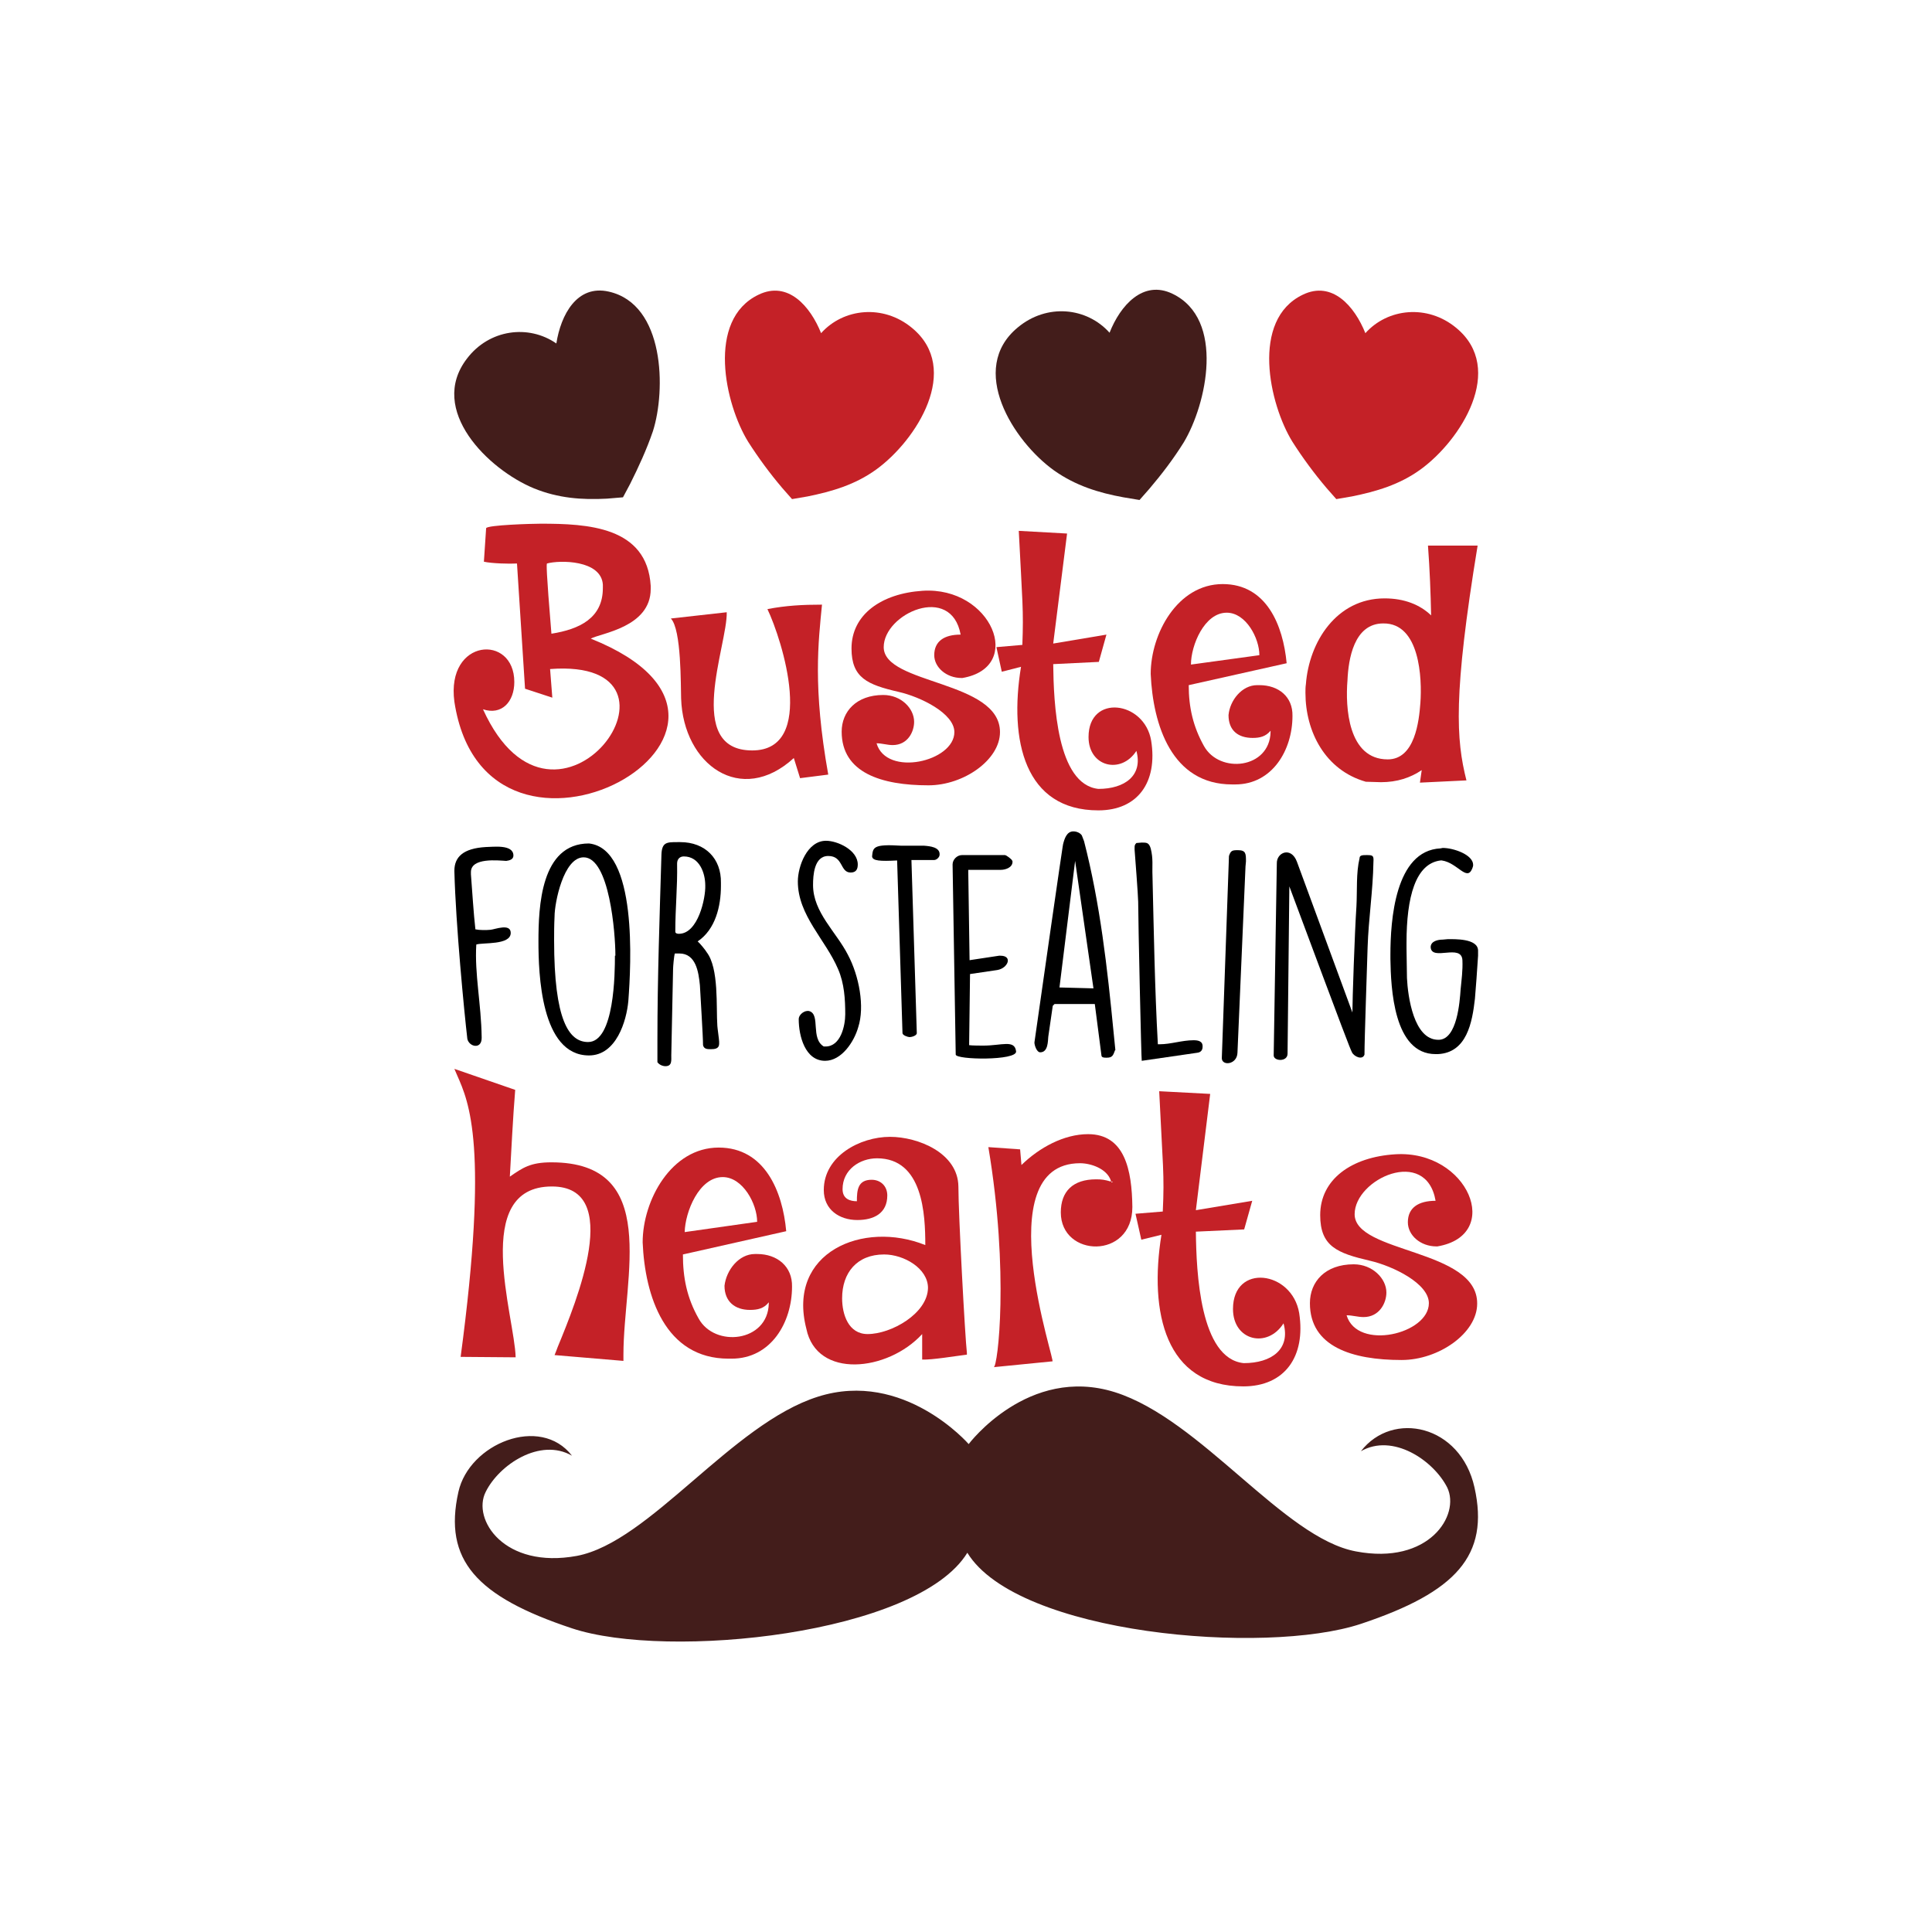 <?xml version="1.0" encoding="utf-8"?>
<!-- Generator: Adobe Illustrator 21.0.1, SVG Export Plug-In . SVG Version: 6.00 Build 0)  -->
<svg version="1.1" id="Calque_1" xmlns="http://www.w3.org/2000/svg" xmlns:xlink="http://www.w3.org/1999/xlink" x="0px" y="0px"
	 viewBox="0 0 432 432" style="enable-background:new 0 0 432 432;" xml:space="preserve">
<style type="text/css">
	.st0{fill:#FFFFFF;}
	.st1{fill:#ED1C24;}
	.st2{fill:#C29347;}
	.st3{fill:#F47B47;}
	.st4{fill:#C73253;}
	.st5{fill:#F7941D;}
	.st6{fill:#ECECEB;}
	.st7{fill:#594A42;}
	.st8{fill:#EB2026;}
	.st9{fill:#0074A0;}
	.st10{fill:#C42127;}
	.st11{fill:#6C7F8F;}
	.st12{fill-rule:evenodd;clip-rule:evenodd;fill:#6C7F8F;}
	.st13{fill:#431D1B;}
	.st14{fill:#957B7A;}
	.st15{fill-rule:evenodd;clip-rule:evenodd;}
	.st16{fill:#76174D;}
	.st17{fill:#BC1F5D;}
	.st18{fill:#A33B63;}
	.st19{fill:#012F49;}
	.st20{fill:#D2A267;}
	.st21{fill-rule:evenodd;clip-rule:evenodd;fill:#D2A267;}
	.st22{fill:#9B8579;}
	.st23{fill:#E660A3;}
	.st24{fill:#678F96;}
	.st25{fill-rule:evenodd;clip-rule:evenodd;fill:#431D1B;}
	.st26{fill:#F04A53;}
	.st27{fill:#72645F;}
	.st28{fill:#F15A29;}
	.st29{fill:#C2B59B;}
	.st30{fill:#F26D75;}
	.st31{fill:#720E1B;}
	.st32{fill:#EF6770;}
	.st33{fill-rule:evenodd;clip-rule:evenodd;fill:#ED1C24;}
	.st34{fill-rule:evenodd;clip-rule:evenodd;fill:#76174D;}
	.st35{fill:#C2233E;}
	.st36{fill:#EE3E5D;}
	.st37{fill:#A3D6B3;}
	.st38{fill:#CFBDB4;}
	.st39{fill:#E4E5E3;}
	.st40{fill:#F1DDC4;}
	.st41{fill:#EF687E;}
	.st42{fill:#E36576;}
	.st43{fill:#D4C9C7;}
	.st44{fill:#F1B5BD;}
	.st45{fill:#9C7654;}
	.st46{fill-rule:evenodd;clip-rule:evenodd;fill:#9C7654;}
	.st47{fill:#6C4826;}
</style>
<g>
	<g>
		<path class="st10" d="M132.1,142.8c2.1-1.2,13.4-2.5,13.4-11.1V131c-0.8-13.3-14.2-13.9-24.6-13.9c-2.1,0-11.9,0.3-12.2,1
			l-0.5,7.5c1.8,0.4,5.7,0.5,7.4,0.4l1.8,28l6.1,2l-0.5-6.4c35.5-2.7,1.3,44.9-15,9c4.2,1.4,7-1.7,7-6.1c0-10.8-15.3-9.8-13.4,4.4
			C108.7,203.7,182.2,162.8,132.1,142.8z M123.3,141.7c-1.2-14.4-1.1-15.5-1-15.7c2.9-0.8,12.1-0.8,12.5,4.7v0.8
			C134.8,138.2,129.6,140.7,123.3,141.7z"/>
		<path class="st10" d="M183.8,135.2c-4.3,0-8.1,0.2-12.2,1c3.3,6.9,11.1,31.6-3.4,31.6c-15.3,0-5.5-23.6-5.7-30.9l-12.5,1.4
			c2.4,2.4,2.2,15.2,2.3,17.9c0.5,14.8,13.4,24.1,25.2,13.3l1.4,4.5l6.3-0.8C181.7,153.6,183,143.5,183.8,135.2z"/>
		<path class="st10" d="M197.6,144.7c0-7.5,15.1-14.3,17.2-2.8c-3.7,0-5.9,1.5-5.9,4.6c0,2.7,2.7,5.1,6.1,5.1h0.2
			c14-2.4,6.5-20.5-8.9-19.5c-9.2,0.6-15.9,5.3-15.9,12.9c0,6.6,3.6,8.1,10.5,9.7c4.9,1.1,12.5,4.8,12.5,9c0,6.6-15.2,10.1-17.4,2.5
			c1.2,0,2.4,0.4,3.6,0.4c3.4,0,4.8-3,4.8-5.2c0-3-2.9-6-6.9-6c-6,0-9.3,3.7-9.3,8.2c0,9.2,8.9,12,19.4,12c7.9,0,16-5.7,16-11.9
			C223.6,152.1,197.6,153.1,197.6,144.7z"/>
		<path class="st10" d="M243.4,164.8c0,6.7,7.3,8.4,10.7,3.1c1.5,5.5-2.6,8.5-8.5,8.5c-9.3-1-10-19.3-10.1-27.9l10.2-0.5l1.7-6.1
			l-11.9,2l3.1-24.6l-10.8-0.6c0.8,15.9,1.1,17.6,0.8,25.5l-5.8,0.5l1.2,5.5l4.3-1.1c-2.7,16.5,0.8,32.1,17.3,32.1
			c8.8,0,13.3-6.3,11.8-15.6C255.9,156.7,243.4,155.1,243.4,164.8z"/>
		<path class="st10" d="M281.6,153.2h-0.5c-3.4,0-6.1,3.4-6.4,6.7c0,3.4,2.1,5.1,5.4,5.1c1.6,0,2.9-0.3,4-1.6v0.3
			c-0.2,8.2-11.4,9.4-14.9,3.1c-2.4-4.3-3.4-8.6-3.4-13.6l21.9-4.9c-0.8-8.5-4.5-17.7-14.3-17.7c-10.1,0-16.1,11.1-16.1,20.1
			c0.5,11.4,4.7,24.7,18.2,24.7h0.7c8.3,0,12.8-7.7,12.8-15.3C289.1,155.8,285.9,153.2,281.6,153.2z M274.3,137
			c4.3,0,7.3,5.7,7.3,9.5l-15.3,2.1C266.3,144.3,269.3,137,274.3,137z"/>
		<path class="st10" d="M330.4,122h-11.1c0.4,5.4,0.6,10.6,0.7,15.6c-2.5-2.4-6-3.8-10.4-3.8c-10.8,0-16.9,9.8-17.6,19.2
			c-0.1,0.6-0.1,1.3-0.1,1.9c0,8.7,4.4,17.3,13.5,19.9c0.5,0,2.9,0.1,3.4,0.1c3.6,0,6.6-1,9.1-2.7l-0.4,2.8l10.4-0.5
			C325.6,165.4,324.9,155.5,330.4,122z M317.6,157.2c-0.3,4-1.2,12.6-7.3,12.6c-8.9,0-9.5-11.7-9-17.7c0.2-4.6,1.4-12.7,8-12.7
			C317.5,139.3,318,151.7,317.6,157.2z"/>
	</g>
	<g>
		<path d="M108.6,189.4c-5,0.3-7,2.2-7,5.3v0.1c0.3,11.9,2.2,31.5,2.9,37.5c0.4,1.8,3.2,2.4,3.2-0.2v-0.2
			c-0.1-7.4-1.6-14.1-1.2-20.7c1.4-0.5,7.7,0.2,7.7-2.6c0-2.2-3.5-0.8-4.5-0.7c-1,0.1-2.5,0.1-3.4-0.1c-0.4-3.5-0.7-8.4-1-12.3v-0.5
			c0-3.3,6.1-2.6,7.9-2.5c0.7-0.1,1.6-0.3,1.6-1.2C114.8,188.7,110.1,189.4,108.6,189.4z"/>
		<path d="M131.7,188.6c-10.8,0-11.3,14.2-11.3,21.9c0,7.1,0.5,25.5,11.3,25.5c6.1,0,8.4-7.7,8.8-12.2
			C141.1,215.8,142.6,189.8,131.7,188.6z M137.5,213.7c0,3.8-0.1,19.3-6,19.3c-4.3,0-7.6-4.9-7.6-22.7c0-1.7,0-3.4,0.1-5.4
			c0-3,2-13.2,6.5-13.2c5.8,0,7.1,17.1,7.1,21.8V213.7z"/>
		<path d="M152.1,188.3h-0.6c-2.4,0-3.5,0-3.6,2.8c-0.4,13.7-0.9,27.6-0.9,41.3v5.1c0.4,0.6,1.2,0.9,1.8,0.9c1.5,0,1.3-1.3,1.3-2.4
			c0.1-5.2,0.4-18.7,0.4-19.3c0-0.5,0.2-3,0.4-3.5h1c3.7,0,4.3,4.1,4.6,7.1c0.1,2.1,0.7,11.4,0.7,13.4c0.2,0.9,1,0.9,1.7,0.9h0.1
			c0.8,0,1.8-0.1,1.8-1.2v-0.5c0-0.4-0.4-3.2-0.4-3.5c-0.3-4.2,0.4-12.9-2.4-16.5c-0.2-0.4-1.6-2.1-2-2.4c4-2.7,5.2-7.9,5.2-12.4
			v-0.7C161.3,192,157.7,188.3,152.1,188.3z M151.8,208.8c-0.4,0-0.8-0.1-0.8-0.5c0-5.4,0.5-9.9,0.4-15.2c0-1,0.6-1.6,1.5-1.6
			c3.5,0,4.8,3.7,4.8,6.5C157.8,200.8,156.1,208.8,151.8,208.8z"/>
		<path d="M181.8,197.9c0-2.1,0.2-6.5,3.4-6.5c3.4,0,2.6,3.7,5,3.7c1.2,0,1.6-0.7,1.6-1.8c0-3.2-4.5-5.3-7.1-5.3
			c-4.2,0-6.3,5.7-6.3,9.1c0,7.6,6.2,13,9,19.6c1.4,3.2,1.6,6.8,1.6,10.1c0,2.5-1,7.2-4.4,7.2h-0.4c-3-1.8-0.7-7.1-3.2-7.9
			c-1-0.3-2.4,0.7-2.4,1.8c0,3.7,1.4,9.3,5.9,9.3c3.7,0,6.5-4.3,7.4-7.5c1.5-4.6,0.2-11.5-2.3-16.2C187,208.4,181.8,204,181.8,197.9
			z"/>
		<path d="M206.6,189.1h-5.1c-6.3-0.4-6.3,0.4-6.5,2.4c0.1,1,1.8,1.1,5.6,0.9l1.2,38.6c0,0.5,1.2,0.9,1.6,0.9c0.4,0,1.6-0.3,1.6-0.9
			l-1.2-38.7h5.1c0.5,0,1.2-0.6,1.2-1.2C210.2,189.4,207.9,189.2,206.6,189.1z"/>
		<path d="M219.9,233.8c-0.5,0-2.6,0-3.2-0.1l0.2-15.9l6.1-0.9c2.4-0.4,3.5-3.2,0.7-3.2h-0.3l-6.6,1l-0.3-20.2h7.3
			c1,0,2.6-0.5,2.6-1.8c0-0.1,0-0.2-0.1-0.3c-0.1-0.3-1.3-1.2-1.6-1.2h-9.6c-1.1,0-2.1,1-2.1,2.1l0.7,42.5c0,1.2,13.7,1.4,13.5-0.7
			C226.9,232.4,224,233.8,219.9,233.8z"/>
		<path d="M242.4,188.1l-0.5-1.3c-0.4-0.6-1.2-0.9-1.9-0.9c-1.5,0-2,1.7-2.3,2.9c0,0-0.1,0.1-6.4,44.3c0,0.6,0.5,2.2,1.3,2.2
			c1.8,0,1.7-2.6,1.8-3.5l1-6.9l0.4-0.4h9l1.5,11.6c0.1,0.4,0.7,0.4,1,0.4h0.2c1.2,0,1.4-0.5,1.8-1.6c0-0.1,0.1-0.1,0.1-0.1l-0.4-4
			C247.6,216.4,246,202.1,242.4,188.1z M236.9,220.8l3.5-28.3l4.1,28.5L236.9,220.8z"/>
		<path d="M266.9,232.6c-2.6,0-5.1,0.9-7.6,0.9h-0.4c-0.7-12.6-0.9-25.2-1.2-37.6c-0.1-2.4,0.2-3.8-0.4-6.2c-0.4-1.3-0.9-1.3-2-1.3
			c-0.2,0-1,0.1-1.2,0.1c-0.4,0.4-0.4,0.6-0.4,1.1v0.4c0.1,1.2,0.8,10.5,0.8,11.6c0,4.1,0.7,35.6,0.8,35.6l12.4-1.8
			c0.9-0.1,1.2-0.7,1.2-1.3C269,232.8,267.9,232.6,266.9,232.6z"/>
		<path d="M276.8,190.1c-1.3,0-1.6,0.1-2,1.3l-1.6,45.2c0,1.8,3.4,1.5,3.5-1.2l1.8-41.7c0-0.1,0.1-0.9,0.1-1.1
			C278.6,190.9,278.6,190.1,276.8,190.1z"/>
		<path d="M305.6,191.2c-0.9,0-1.6,0-1.6,0.7c-0.8,3.4-0.5,7.1-0.7,10.8c-0.4,6-0.9,21-0.9,23.7l-12.4-33.7
			c-1.3-3.5-4.6-2.1-4.5,0.4l-0.7,42.9c0,1.3,3.1,1.5,3.1-0.4l0.4-37.4c12.9,34.6,13.4,35.8,14,37.1c0.5,1,2.4,1.8,2.8,0.5
			c0-3.5,0.6-20.4,0.7-24c0.2-6.3,1.2-12.7,1.3-19C307.2,191.3,307,191.2,305.6,191.2z"/>
		<path d="M323.7,210l-1.1,0.1c-1,0-2.7,0.3-2.7,1.7c0.2,3.2,6.9-0.9,7.1,2.9c0.1,2.3-0.2,4.4-0.4,6.5c-0.2,2.9-0.8,11.1-4.8,11.3
			h-0.2c-5.5,0-6.8-9.7-7-13.8l-0.1-6.6v-1.3c0-10.2,2-17.7,7.6-18.4h0.3c3.5,0.5,5.6,4.8,6.8,1.8c0.1-0.3,0.2-0.5,0.2-0.8
			c0-2.3-4.4-3.8-6.8-3.8l-0.5,0.1c-10.2,0.5-11.2,16.2-11.2,23.8v0.9c0.1,6.5,0.7,21.3,10.1,21.3h0.5c6.5-0.3,7.7-7.1,8.3-12.4
			c0.1-1,0.6-7.7,0.7-9.6v-1.2C330.4,209.8,325.2,210,323.7,210z"/>
	</g>
	<g>
		<path class="st10" d="M123.3,259.9c-4.7,0-6.4,1.2-9.3,3.2c0.3-5.2,0.7-13.4,1.2-19.4l-13.6-4.7l0.6,1.4c2.7,6.1,7.1,15.9,0.8,63
			l12.3,0.1c-0.2-9-10.1-38.2,8.1-38.2c16.1,0,5.5,25.7,1.3,35.9c-0.2,0.6-0.5,1.3-0.7,1.8l15.4,1.3v-1.4
			C139.4,285.5,147.8,259.9,123.3,259.9z"/>
		<path class="st10" d="M169.3,280.4h-0.5c-3.6,0-6.4,3.6-6.8,7.1c0,3.5,2.3,5.4,5.7,5.4c1.7,0,3.1-0.3,4.2-1.7v0.3
			c-0.2,8.6-12.1,9.9-15.7,3.3c-2.6-4.6-3.5-9.1-3.5-14.3l23.1-5.2c-0.8-8.9-4.8-18.7-15.1-18.7c-10.6,0-17,11.8-17,21.2
			c0.5,12,5,26,19.2,26h0.7c8.8,0,13.5-8.1,13.5-16.1C177.2,283.2,173.8,280.4,169.3,280.4z M161.6,263.2c4.5,0,7.7,6,7.7,10
			l-16.2,2.3C153.2,271,156.3,263.2,161.6,263.2z"/>
		<path class="st10" d="M199,254.2c-6.7,0-14.8,4.3-14.8,11.9c0,4.4,3.5,6.7,7.5,6.7c3.7,0,6.7-1.5,6.7-5.5c0-2.1-1.5-3.5-3.5-3.5
			c-3.1,0-3.3,2.3-3.3,4.8c-1.5,0-3.2-0.5-3.2-2.7c0-4.4,3.9-6.9,7.7-6.9c10.3,0,10.8,12.6,10.8,19.4c-13.9-5.6-31,1.6-26.6,18.7
			c2.3,11.3,18.2,9.6,25.9,1.2v5.7c2.2,0.1,7.5-0.8,10-1.1v-0.4c-0.4-3.3-1.9-31-1.9-37.2C214.2,257.8,205.3,254.2,199,254.2z
			 M194,298.3c-4.3,0-5.7-4.4-5.7-8c0-5.7,3.3-9.8,9.4-9.8c4.4,0,9.8,3.1,9.8,7.5C207.4,293.7,199.3,298.3,194,298.3z"/>
		<path class="st10" d="M243.3,253.6c-5.4,0-10.9,3-14.9,6.9l-0.3-3.5l-7.1-0.5c4.7,28,2.1,49.2,1.2,49.2l13.1-1.3
			c1.1,1.1-14.8-44.3,6.2-44.3c2.4,0,6,1.2,6.9,3.9v0.2c-1.4-0.4-2-0.5-3.3-0.5c-5.2,0-7.9,2.7-7.9,7.4c0,10.1,16,10.6,16-1.2
			C253.1,261.6,251.5,253.6,243.3,253.6z M248.6,264.4c-0.1,0-0.1-0.2,0-0.2C248.8,264.1,248.8,264.4,248.6,264.4z"/>
		<path class="st10" d="M275.7,292.7c0,7.1,7.7,8.9,11.3,3.2c1.6,5.8-2.7,8.9-8.9,8.9c-9.8-1-10.6-20.4-10.7-29.4l10.8-0.5l1.8-6.4
			l-12.6,2.1l3.2-26l-11.4-0.6c0.8,16.8,1.2,18.5,0.8,26.9l-6.1,0.5l1.3,5.8l4.5-1.1c-2.8,17.4,0.9,33.9,18.3,33.9
			c9.3,0,14-6.7,12.5-16.4C288.9,284.1,275.7,282.4,275.7,292.7z"/>
		<path class="st10" d="M302.9,271.5c0-7.9,16-15.2,18.1-3c-3.9,0-6.2,1.6-6.2,4.8c0,2.9,2.8,5.4,6.4,5.4h0.2
			c14.8-2.5,6.9-21.6-9.4-20.6c-9.8,0.6-16.8,5.6-16.8,13.6c0,7,3.8,8.5,11.1,10.2c5.2,1.2,13.2,5.1,13.2,9.5
			c0,6.9-16,10.7-18.4,2.7c1.3,0,2.5,0.4,3.8,0.4c3.5,0,5.1-3.1,5.1-5.5c0-3.1-3.1-6.3-7.3-6.3c-6.4,0-9.8,3.9-9.8,8.7
			c0,9.7,9.4,12.7,20.5,12.7c8.3,0,16.9-6,16.9-12.6C330.4,279.2,302.9,280.3,302.9,271.5z"/>
	</g>
	<g>
		<g>
			<g>
				<path class="st10" d="M169.6,65.9c6.6-3.2,11.6,2.6,14,8.6c5-5.6,13.9-6.5,20.3-1.2c11.2,9.2,1,25.2-8,31.7
					c-4.7,3.4-9.9,4.9-15.3,6l-3.5,0.6l-2.2-2.5c-2.8-3.3-5.3-6.7-7.6-10.3C162.1,90.4,157.9,71.5,169.6,65.9z"/>
			</g>
		</g>
		<g>
			<g>
				<path class="st10" d="M291.3,65.9c6.6-3.2,11.6,2.6,14,8.6c5-5.6,13.9-6.5,20.3-1.2c11.2,9.2,1,25.2-8,31.7
					c-4.7,3.4-9.9,4.9-15.3,6l-3.5,0.6l-2.2-2.5c-2.8-3.3-5.3-6.7-7.6-10.3C283.8,90.4,279.6,71.5,291.3,65.9z"/>
			</g>
		</g>
		<g>
			<g>
				<path class="st13" d="M262.2,65.7c-6.6-3.2-11.7,2.6-14.1,8.7c-5.1-5.7-14-6.6-20.5-1.2c-11.3,9.3-1,25.5,8.1,32
					c4.8,3.4,10,5,15.5,6l3.6,0.6l2.2-2.5c2.8-3.3,5.4-6.7,7.7-10.4C269.8,90.4,274,71.4,262.2,65.7z"/>
			</g>
		</g>
		<g>
			<g>
				<path class="st13" d="M136.1,65.2c-7.1-1.6-10.7,5.2-11.7,11.6c-6.2-4.3-15-3.2-20,3.4c-8.8,11.5,4.8,24.8,15,29
					c5.4,2.2,10.7,2.6,16.3,2.3l3.6-0.3l1.6-3c1.9-3.8,3.7-7.7,5.1-11.8C148.9,87.3,148.7,68,136.1,65.2z"/>
			</g>
		</g>
	</g>
	<g>
		<g>
			<g>
				<g>
					<g>
						<g>
							<g>
								<path class="st13" d="M216.6,322.9c0,0,13.3-17.7,32.7-11.6c19.3,6.1,37.7,32.6,53.9,35.6c16.3,3.1,23.4-8.1,20.4-14.3
									c-3.1-6.1-12.2-12.2-19.3-8.1c7.1-9.2,22.3-5.9,25.4,8.1c3.4,15.2-4.1,23.4-25.4,30.5c-21.4,7.1-76.8,2.4-88-15.9l0,0
									c-11.2,18.3-67,24-88.4,16.9c-21.4-7.1-28.8-15.3-25.4-30.5c2.4-10.8,18.3-17.3,25.4-8.1c-7.1-4.1-16.3,2-19.3,8.1
									c-3.1,6.1,4.1,17.3,20.4,14.3c16.3-3.1,34.6-29.5,53.9-35.6C202.1,306.2,216.6,322.9,216.6,322.9L216.6,322.9z"/>
							</g>
						</g>
					</g>
				</g>
			</g>
		</g>
	</g>
</g>
</svg>
